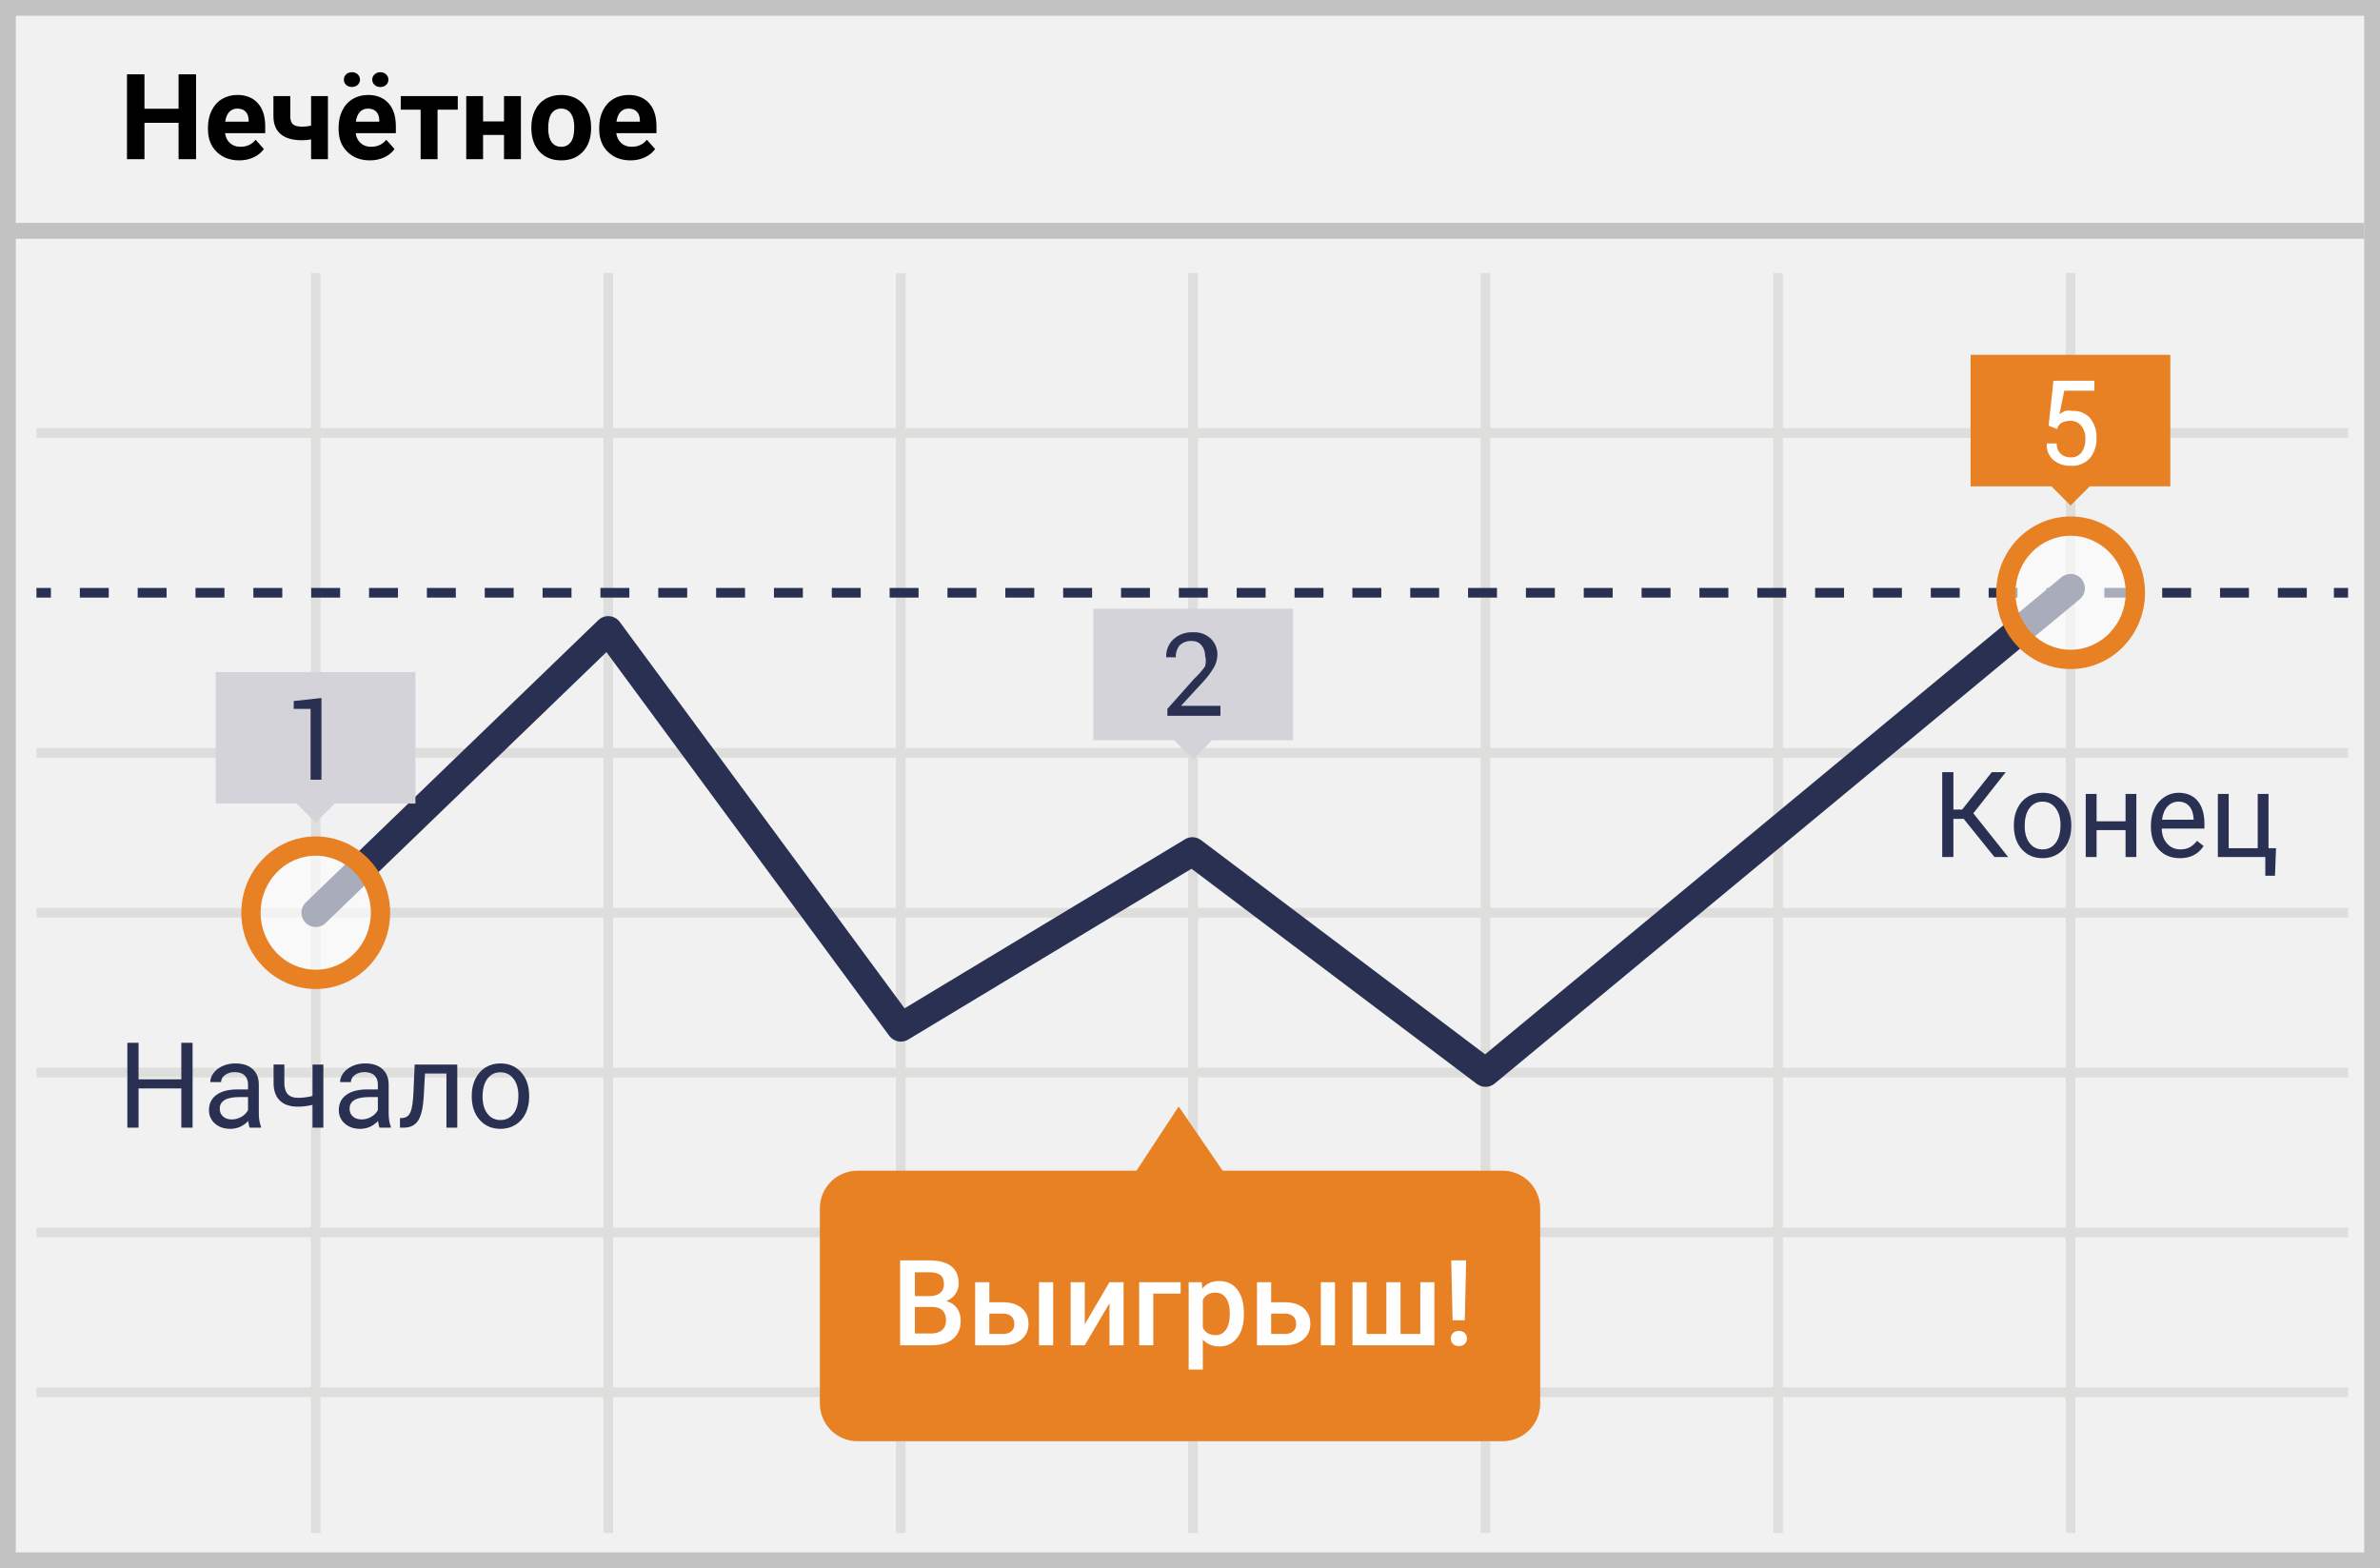 <?xml version="1.0" encoding="UTF-8"?>
<svg width="299px" height="197px" viewBox="0 0 299 197" version="1.1" xmlns="http://www.w3.org/2000/svg" xmlns:xlink="http://www.w3.org/1999/xlink">
    <!-- Generator: Sketch 53.1 (72631) - https://sketchapp.com -->
    <title>odd</title>
    <desc>Created with Sketch.</desc>
    <g id="Page-1" stroke="none" stroke-width="1" fill="none" fill-rule="evenodd">
        <g id="odd" fill-rule="nonzero">
            <g id="Group">
                <polygon id="Path" fill="#F1F1F2" points="0 0 299 0 299 197 0 197"></polygon>
                <path d="M1.987,1.98 L1.987,195.02 L297.013,195.02 L297.013,1.98 L1.987,1.98 Z M299,0 L299,197 L0,197 L0,0 L299,0 Z" id="Path" fill="#C2C2C2"></path>
                <g id="Group-8" transform="translate(1, 28)">
                    <path d="M3.58,26.993 L3.58,25.782 L293.988,25.782 L293.988,26.993 L3.58,26.993 Z M3.58,67.188 L3.58,65.977 L293.988,65.977 L293.988,67.188 L3.58,67.188 Z M3.58,107.346 L3.58,106.135 L293.988,106.135 L293.988,107.346 L3.58,107.346 Z M3.58,127.425 L3.58,126.214 L293.988,126.214 L293.988,127.425 L3.58,127.425 Z M3.58,147.504 L3.58,146.293 L293.988,146.293 L293.988,147.504 L3.58,147.504 Z M38.059,6.308 L39.27,6.308 L39.27,164.59 L38.059,164.59 L38.059,6.308 Z M74.81,6.308 L76.021,6.308 L76.021,164.59 L74.81,164.59 L74.81,6.308 Z M111.56,6.308 L112.771,6.308 L112.771,164.59 L111.56,164.59 L111.56,6.308 Z M148.273,6.308 L149.484,6.308 L149.484,164.59 L148.273,164.59 L148.273,6.308 Z M185.023,6.308 L186.235,6.308 L186.235,164.59 L185.023,164.59 L185.023,6.308 Z M221.774,6.308 L222.985,6.308 L222.985,164.59 L221.774,164.59 L221.774,6.308 Z M258.524,6.308 L259.736,6.308 L259.736,164.59 L258.524,164.59 L258.524,6.308 Z M3.58,87.267 L3.58,86.056 L293.988,86.056 L293.988,87.267 L3.58,87.267 Z" id="Shape" fill="#DEDEDD"></path>
                    <polygon id="Path" fill="#293052" points="3.58 47.072 3.58 45.861 5.396 45.861 5.396 47.072"></polygon>
                    <path d="M9.03,47.072 L9.03,45.861 L12.663,45.861 L12.663,47.072 L9.03,47.072 Z M16.297,47.072 L16.297,45.861 L19.93,45.861 L19.93,47.072 L16.297,47.072 Z M23.563,47.072 L23.563,45.861 L27.197,45.861 L27.197,47.072 L23.563,47.072 Z M30.83,47.072 L30.83,45.861 L34.464,45.861 L34.464,47.072 L30.83,47.072 Z M38.097,47.072 L38.097,45.861 L41.731,45.861 L41.731,47.072 L38.097,47.072 Z M45.364,47.072 L45.364,45.861 L48.997,45.861 L48.997,47.072 L45.364,47.072 Z M52.631,47.072 L52.631,45.861 L56.264,45.861 L56.264,47.072 L52.631,47.072 Z M59.898,47.072 L59.898,45.861 L63.531,45.861 L63.531,47.072 L59.898,47.072 Z M67.164,47.072 L67.164,45.861 L70.798,45.861 L70.798,47.072 L67.164,47.072 Z M74.431,47.072 L74.431,45.861 L78.065,45.861 L78.065,47.072 L74.431,47.072 Z M81.698,47.072 L81.698,45.861 L85.332,45.861 L85.332,47.072 L81.698,47.072 Z M88.965,47.072 L88.965,45.861 L92.598,45.861 L92.598,47.072 L88.965,47.072 Z M96.232,47.072 L96.232,45.861 L99.865,45.861 L99.865,47.072 L96.232,47.072 Z M103.499,47.072 L103.499,45.861 L107.132,45.861 L107.132,47.072 L103.499,47.072 Z M110.765,47.072 L110.765,45.861 L114.399,45.861 L114.399,47.072 L110.765,47.072 Z M118.032,47.072 L118.032,45.861 L121.666,45.861 L121.666,47.072 L118.032,47.072 Z M125.299,47.072 L125.299,45.861 L128.933,45.861 L128.933,47.072 L125.299,47.072 Z M132.566,47.072 L132.566,45.861 L136.199,45.861 L136.199,47.072 L132.566,47.072 Z M139.833,47.072 L139.833,45.861 L143.466,45.861 L143.466,47.072 L139.833,47.072 Z M147.1,47.072 L147.1,45.861 L150.733,45.861 L150.733,47.072 L147.1,47.072 Z M154.366,47.072 L154.366,45.861 L158,45.861 L158,47.072 L154.366,47.072 Z M161.633,47.072 L161.633,45.861 L165.267,45.861 L165.267,47.072 L161.633,47.072 Z M168.9,47.072 L168.9,45.861 L172.534,45.861 L172.534,47.072 L168.9,47.072 Z M176.167,47.072 L176.167,45.861 L179.8,45.861 L179.8,47.072 L176.167,47.072 Z M183.434,47.072 L183.434,45.861 L187.067,45.861 L187.067,47.072 L183.434,47.072 Z M190.701,47.072 L190.701,45.861 L194.334,45.861 L194.334,47.072 L190.701,47.072 Z M197.967,47.072 L197.967,45.861 L201.601,45.861 L201.601,47.072 L197.967,47.072 Z M205.234,47.072 L205.234,45.861 L208.868,45.861 L208.868,47.072 L205.234,47.072 Z M212.501,47.072 L212.501,45.861 L216.135,45.861 L216.135,47.072 L212.501,47.072 Z M219.768,47.072 L219.768,45.861 L223.401,45.861 L223.401,47.072 L219.768,47.072 Z M227.035,47.072 L227.035,45.861 L230.668,45.861 L230.668,47.072 L227.035,47.072 Z M234.302,47.072 L234.302,45.861 L237.935,45.861 L237.935,47.072 L234.302,47.072 Z M241.568,47.072 L241.568,45.861 L245.202,45.861 L245.202,47.072 L241.568,47.072 Z M248.835,47.072 L248.835,45.861 L252.469,45.861 L252.469,47.072 L248.835,47.072 Z M256.102,47.072 L256.102,45.861 L259.736,45.861 L259.736,47.072 L256.102,47.072 Z M263.369,47.072 L263.369,45.861 L267.002,45.861 L267.002,47.072 L263.369,47.072 Z M270.636,47.072 L270.636,45.861 L274.269,45.861 L274.269,47.072 L270.636,47.072 Z M277.903,47.072 L277.903,45.861 L281.536,45.861 L281.536,47.072 L277.903,47.072 Z M285.169,47.072 L285.169,45.861 L288.803,45.861 L288.803,47.072 L285.169,47.072 Z" id="Path" fill="#293052"></path>
                    <polygon id="Path" fill="#293052" points="292.209 47.072 292.209 45.861 293.988 45.861 293.988 47.072"></polygon>
                    <polygon id="Path" fill="#C2C2C2" points="0 2 0 0 296 0 296 2"></polygon>
                    <path d="M75.186,53.921 L39.913,87.955 C39.199,88.645 38.06,88.625 37.371,87.91 C36.682,87.196 36.702,86.057 37.417,85.368 L74.167,49.908 C74.949,49.153 76.217,49.26 76.862,50.135 L112.641,98.672 L147.875,77.432 C148.503,77.053 149.299,77.094 149.885,77.536 L185.577,104.45 L257.984,44.513 C258.748,43.88 259.882,43.987 260.515,44.752 C261.148,45.516 261.041,46.65 260.276,47.283 L186.775,108.125 C186.134,108.656 185.212,108.677 184.547,108.176 L148.69,81.138 L113.094,102.598 C112.299,103.077 111.27,102.872 110.719,102.125 L75.186,53.921 Z" id="Path" fill="#293052"></path>
                    <path d="M187.65,119.069 L152.603,119.069 L147.077,111 L141.778,119.069 L106.731,119.069 C104.118,119.069 102,121.19 102,123.805 L102,148.316 C102,150.932 104.118,153.052 106.731,153.052 L187.65,153.052 C188.925,153.083 190.157,152.597 191.069,151.706 C191.981,150.814 192.495,149.592 192.495,148.316 L192.495,123.843 C192.505,122.56 191.996,121.329 191.083,120.429 C190.17,119.529 188.931,119.039 187.65,119.069 Z" id="Path" fill="#E88024"></path>
                    <g id="Group" opacity="0.6" transform="translate(250.797, 37.404)" fill="#FFFFFF">
                        <ellipse id="Oval" cx="8.333" cy="9.062" rx="8.137" ry="8.373"></ellipse>
                    </g>
                    <path d="M259.13,56.05 C253.959,56.05 249.782,51.751 249.782,46.466 C249.782,41.181 253.959,36.883 259.13,36.883 C264.301,36.883 268.478,41.181 268.478,46.466 C268.478,51.751 264.301,56.05 259.13,56.05 Z M259.13,53.628 C262.947,53.628 266.056,50.429 266.056,46.466 C266.056,42.503 262.947,39.305 259.13,39.305 C255.313,39.305 252.204,42.503 252.204,46.466 C252.204,50.429 255.313,53.628 259.13,53.628 Z" id="Oval" fill="#E88024"></path>
                    <g id="Group" opacity="0.6" transform="translate(30.278, 78.077)" fill="#FFFFFF">
                        <ellipse id="Oval" cx="8.386" cy="8.585" rx="8.137" ry="8.373"></ellipse>
                    </g>
                    <path d="M38.665,96.245 C33.494,96.245 29.316,91.947 29.316,86.662 C29.316,81.376 33.494,77.078 38.665,77.078 C43.836,77.078 48.013,81.376 48.013,86.662 C48.013,91.947 43.836,96.245 38.665,96.245 Z M38.665,93.823 C42.482,93.823 45.591,90.624 45.591,86.662 C45.591,82.699 42.482,79.5 38.665,79.5 C34.847,79.5 31.739,82.699 31.739,86.662 C31.739,90.624 34.847,93.823 38.665,93.823 Z" id="Oval" fill="#E88024"></path>
                    <polygon id="Path" fill="#E88024" points="246.564 16.575 271.658 16.575 271.658 33.093 246.564 33.093"></polygon>
                    <polygon id="Path" fill="#E88024" transform="translate(259.127, 33.121) rotate(-45) translate(-259.127, -33.121) " points="257.443 31.437 260.813 31.435 260.812 34.805 257.441 34.807"></polygon>
                    <path d="M256.367,25.478 L256.973,19.833 L262.12,19.833 L262.12,21.083 L258.335,21.083 L257.73,24.038 C257.95,23.869 258.192,23.729 258.449,23.622 C258.749,23.57 259.056,23.57 259.357,23.622 C260.201,23.567 261.024,23.902 261.59,24.531 C262.153,25.253 262.435,26.155 262.385,27.069 C262.415,27.976 262.12,28.863 261.552,29.57 C260.928,30.234 260.039,30.582 259.13,30.517 C258.348,30.541 257.584,30.286 256.973,29.797 C256.377,29.277 256.067,28.501 256.14,27.713 L257.389,27.713 C257.364,28.193 257.543,28.661 257.881,29.001 C258.221,29.312 258.67,29.476 259.13,29.456 C259.655,29.486 260.163,29.26 260.493,28.85 C260.844,28.354 261.018,27.753 260.985,27.145 C261.013,26.561 260.839,25.986 260.493,25.516 C260.171,25.091 259.662,24.851 259.13,24.872 C258.722,24.849 258.316,24.941 257.957,25.137 C257.7,25.322 257.513,25.59 257.427,25.895 L256.367,25.478 Z" id="Path" fill="#FFFFFF"></path>
                    <polygon id="Path" fill="#D5D3DA" points="136.351 48.474 161.444 48.474 161.444 64.992 136.351 64.992"></polygon>
                    <polygon id="Path" fill="#D5D3DA" transform="translate(148.887, 64.999) rotate(-45) translate(-148.887, -64.999) " points="147.202 63.315 150.572 63.314 150.571 66.684 147.201 66.685"></polygon>
                    <path d="M152.323,61.923 L145.661,61.923 L145.661,61.052 L149.03,57.263 C149.54,56.797 149.996,56.276 150.392,55.71 C150.519,55.264 150.519,54.792 150.392,54.346 C150.403,53.876 150.241,53.418 149.938,53.058 C149.649,52.711 149.217,52.515 148.765,52.528 C148.196,52.48 147.634,52.672 147.213,53.058 C146.862,53.482 146.686,54.024 146.721,54.573 L145.51,54.573 C145.467,53.738 145.784,52.924 146.381,52.338 C147.07,51.707 147.983,51.379 148.916,51.429 C149.726,51.386 150.518,51.673 151.112,52.225 C151.661,52.761 151.963,53.502 151.944,54.27 C151.932,54.86 151.762,55.436 151.452,55.937 C151.051,56.592 150.582,57.201 150.052,57.756 L147.365,60.673 L152.323,60.673 L152.323,61.923 Z" id="Path" fill="#293052"></path>
                    <polygon id="Path" fill="#D5D3DA" points="26.099 56.43 51.193 56.43 51.193 72.948 26.099 72.948"></polygon>
                    <polygon id="Path" fill="#D5D3DA" transform="translate(38.661, 72.966) rotate(-45) translate(-38.661, -72.966) " points="36.977 71.282 40.347 71.28 40.346 74.65 36.976 74.652"></polygon>
                    <polygon id="Path" fill="#293052" points="39.422 69.955 38.021 69.955 38.021 61.052 35.902 61.052 35.902 60.067 39.384 59.688 39.384 69.955"></polygon>
                </g>
            </g>
            <path d="M24.631,20 L22.434,20 L22.434,15.43 L18.149,15.43 L18.149,20 L15.952,20 L15.952,9.336 L18.149,9.336 L18.149,13.657 L22.434,13.657 L22.434,9.336 L24.631,9.336 L24.631,20 Z M30.059,20.146 C28.896,20.146 27.95,19.79 27.22,19.077 C26.49,18.364 26.125,17.415 26.125,16.228 L26.125,16.023 C26.125,15.227 26.279,14.515 26.587,13.888 C26.895,13.26 27.33,12.777 27.894,12.438 C28.458,12.098 29.102,11.929 29.824,11.929 C30.908,11.929 31.761,12.271 32.384,12.954 C33.007,13.638 33.318,14.607 33.318,15.862 L33.318,16.726 L28.271,16.726 C28.34,17.244 28.546,17.659 28.89,17.971 C29.235,18.284 29.67,18.44 30.198,18.44 C31.013,18.44 31.65,18.145 32.109,17.554 L33.149,18.718 C32.832,19.167 32.402,19.518 31.86,19.769 C31.318,20.021 30.718,20.146 30.059,20.146 Z M29.817,13.643 C29.397,13.643 29.056,13.784 28.795,14.067 C28.534,14.351 28.367,14.756 28.293,15.283 L31.238,15.283 L31.238,15.115 C31.228,14.646 31.101,14.283 30.857,14.027 C30.613,13.771 30.266,13.643 29.817,13.643 Z M41.199,20 L39.082,20 L39.082,17.51 C38.687,17.583 38.318,17.62 37.976,17.62 C36.78,17.62 35.879,17.366 35.273,16.858 C34.668,16.35 34.36,15.608 34.351,14.631 L34.351,12.075 L36.467,12.075 L36.467,14.631 C36.472,15.09 36.584,15.419 36.804,15.616 C37.024,15.814 37.415,15.913 37.976,15.913 C38.328,15.913 38.696,15.872 39.082,15.789 L39.082,12.075 L41.199,12.075 L41.199,20 Z M46.472,20.146 C45.31,20.146 44.364,19.79 43.634,19.077 C42.904,18.364 42.539,17.415 42.539,16.228 L42.539,16.023 C42.539,15.227 42.693,14.515 43,13.888 C43.308,13.26 43.744,12.777 44.308,12.438 C44.872,12.098 45.515,11.929 46.238,11.929 C47.322,11.929 48.175,12.271 48.798,12.954 C49.42,13.638 49.731,14.607 49.731,15.862 L49.731,16.726 L44.685,16.726 C44.753,17.244 44.96,17.659 45.304,17.971 C45.648,18.284 46.084,18.44 46.611,18.44 C47.427,18.44 48.064,18.145 48.523,17.554 L49.563,18.718 C49.246,19.167 48.816,19.518 48.274,19.769 C47.732,20.021 47.131,20.146 46.472,20.146 Z M46.23,13.643 C45.811,13.643 45.47,13.784 45.209,14.067 C44.948,14.351 44.78,14.756 44.707,15.283 L47.651,15.283 L47.651,15.115 C47.642,14.646 47.515,14.283 47.271,14.027 C47.026,13.771 46.68,13.643 46.23,13.643 Z M45.227,10.002 C45.227,10.261 45.132,10.48 44.941,10.658 C44.751,10.836 44.507,10.925 44.209,10.925 C43.906,10.925 43.662,10.835 43.477,10.654 C43.291,10.474 43.198,10.256 43.198,10.002 C43.198,9.749 43.291,9.53 43.477,9.347 C43.662,9.164 43.906,9.072 44.209,9.072 C44.512,9.072 44.757,9.164 44.945,9.347 C45.133,9.53 45.227,9.749 45.227,10.002 Z M46.765,10.002 C46.765,9.739 46.864,9.518 47.062,9.34 C47.26,9.161 47.5,9.072 47.783,9.072 C48.071,9.072 48.312,9.163 48.505,9.343 C48.698,9.524 48.794,9.744 48.794,10.002 C48.794,10.256 48.701,10.475 48.516,10.658 C48.33,10.841 48.086,10.933 47.783,10.933 C47.48,10.933 47.235,10.841 47.047,10.658 C46.859,10.475 46.765,10.256 46.765,10.002 Z M57.51,13.774 L54.968,13.774 L54.968,20 L52.844,20 L52.844,13.774 L50.347,13.774 L50.347,12.075 L57.51,12.075 L57.51,13.774 Z M65.442,20 L63.318,20 L63.318,16.953 L60.688,16.953 L60.688,20 L58.572,20 L58.572,12.075 L60.688,12.075 L60.688,15.254 L63.318,15.254 L63.318,12.075 L65.442,12.075 L65.442,20 Z M66.753,15.964 C66.753,15.178 66.904,14.478 67.207,13.862 C67.51,13.247 67.946,12.771 68.514,12.434 C69.083,12.097 69.744,11.929 70.496,11.929 C71.565,11.929 72.438,12.256 73.114,12.91 C73.79,13.564 74.167,14.453 74.246,15.576 L74.26,16.118 C74.26,17.334 73.921,18.309 73.242,19.044 C72.563,19.779 71.653,20.146 70.51,20.146 C69.368,20.146 68.456,19.78 67.775,19.048 C67.094,18.315 66.753,17.319 66.753,16.06 L66.753,15.964 Z M68.87,16.118 C68.87,16.87 69.011,17.445 69.294,17.843 C69.578,18.241 69.983,18.44 70.51,18.44 C71.023,18.44 71.423,18.243 71.711,17.85 C72,17.457 72.144,16.829 72.144,15.964 C72.144,15.227 72,14.656 71.711,14.25 C71.423,13.845 71.018,13.643 70.496,13.643 C69.978,13.643 69.578,13.844 69.294,14.247 C69.011,14.65 68.87,15.273 68.87,16.118 Z M79.211,20.146 C78.049,20.146 77.103,19.79 76.373,19.077 C75.643,18.364 75.278,17.415 75.278,16.228 L75.278,16.023 C75.278,15.227 75.432,14.515 75.74,13.888 C76.047,13.26 76.483,12.777 77.047,12.438 C77.611,12.098 78.254,11.929 78.977,11.929 C80.061,11.929 80.914,12.271 81.537,12.954 C82.159,13.638 82.471,14.607 82.471,15.862 L82.471,16.726 L77.424,16.726 C77.493,17.244 77.699,17.659 78.043,17.971 C78.387,18.284 78.823,18.44 79.351,18.44 C80.166,18.44 80.803,18.145 81.262,17.554 L82.302,18.718 C81.985,19.167 81.555,19.518 81.013,19.769 C80.471,20.021 79.871,20.146 79.211,20.146 Z M78.97,13.643 C78.55,13.643 78.209,13.784 77.948,14.067 C77.687,14.351 77.52,14.756 77.446,15.283 L80.391,15.283 L80.391,15.115 C80.381,14.646 80.254,14.283 80.01,14.027 C79.766,13.771 79.419,13.643 78.97,13.643 Z" id="Нечётное" fill="#000000"></path>
            <path d="M24.196,141.664 L22.782,141.664 L22.782,136.735 L17.406,136.735 L17.406,141.664 L16,141.664 L16,131 L17.406,131 L17.406,135.585 L22.782,135.585 L22.782,131 L24.196,131 L24.196,141.664 Z M31.374,141.664 C31.295,141.508 31.232,141.229 31.183,140.829 C30.553,141.483 29.801,141.811 28.927,141.811 C28.146,141.811 27.505,141.59 27.005,141.148 C26.504,140.706 26.254,140.146 26.254,139.467 C26.254,138.642 26.568,138.001 27.195,137.544 C27.823,137.088 28.705,136.859 29.843,136.859 L31.161,136.859 L31.161,136.237 C31.161,135.763 31.02,135.386 30.736,135.105 C30.453,134.824 30.036,134.684 29.484,134.684 C29,134.684 28.595,134.806 28.268,135.05 C27.941,135.294 27.777,135.59 27.777,135.937 L26.415,135.937 C26.415,135.541 26.555,135.159 26.836,134.79 C27.117,134.422 27.498,134.13 27.979,133.915 C28.46,133.7 28.988,133.593 29.564,133.593 C30.478,133.593 31.193,133.821 31.71,134.278 C32.228,134.734 32.497,135.363 32.516,136.164 L32.516,139.811 C32.516,140.539 32.609,141.117 32.794,141.547 L32.794,141.664 L31.374,141.664 Z M29.125,140.631 C29.55,140.631 29.953,140.521 30.333,140.302 C30.714,140.082 30.99,139.796 31.161,139.445 L31.161,137.819 L30.099,137.819 C28.439,137.819 27.609,138.305 27.609,139.276 C27.609,139.701 27.75,140.033 28.034,140.272 C28.317,140.512 28.681,140.631 29.125,140.631 Z M40.624,141.664 L39.262,141.664 L39.262,138.793 C38.666,138.949 38.056,139.027 37.431,139.027 C36.439,139.027 35.684,138.773 35.164,138.266 C34.644,137.758 34.379,137.035 34.369,136.098 L34.369,133.732 L35.724,133.732 L35.724,136.142 C35.749,137.323 36.317,137.914 37.431,137.914 C38.056,137.914 38.666,137.836 39.262,137.68 L39.262,133.739 L40.624,133.739 L40.624,141.664 Z M47.685,141.664 C47.606,141.508 47.543,141.229 47.494,140.829 C46.864,141.483 46.112,141.811 45.238,141.811 C44.457,141.811 43.816,141.59 43.316,141.148 C42.815,140.706 42.565,140.146 42.565,139.467 C42.565,138.642 42.879,138.001 43.506,137.544 C44.134,137.088 45.016,136.859 46.154,136.859 L47.472,136.859 L47.472,136.237 C47.472,135.763 47.331,135.386 47.047,135.105 C46.764,134.824 46.347,134.684 45.795,134.684 C45.312,134.684 44.906,134.806 44.579,135.05 C44.252,135.294 44.088,135.59 44.088,135.937 L42.726,135.937 C42.726,135.541 42.866,135.159 43.147,134.79 C43.428,134.422 43.809,134.13 44.29,133.915 C44.771,133.7 45.299,133.593 45.875,133.593 C46.789,133.593 47.504,133.821 48.021,134.278 C48.539,134.734 48.808,135.363 48.827,136.164 L48.827,139.811 C48.827,140.539 48.92,141.117 49.105,141.547 L49.105,141.664 L47.685,141.664 Z M45.436,140.631 C45.861,140.631 46.264,140.521 46.645,140.302 C47.025,140.082 47.301,139.796 47.472,139.445 L47.472,137.819 L46.41,137.819 C44.75,137.819 43.92,138.305 43.92,139.276 C43.92,139.701 44.062,140.033 44.345,140.272 C44.628,140.512 44.992,140.631 45.436,140.631 Z M57.448,133.739 L57.448,141.664 L56.085,141.664 L56.085,134.86 L53.39,134.86 L53.229,137.826 C53.141,139.188 52.913,140.163 52.544,140.749 C52.176,141.334 51.591,141.64 50.79,141.664 L50.248,141.664 L50.248,140.47 L50.636,140.441 C51.076,140.392 51.391,140.138 51.581,139.679 C51.771,139.22 51.894,138.371 51.947,137.13 L52.094,133.739 L57.448,133.739 Z M59.264,137.628 C59.264,136.852 59.417,136.154 59.722,135.534 C60.027,134.914 60.452,134.435 60.996,134.098 C61.541,133.761 62.162,133.593 62.86,133.593 C63.939,133.593 64.812,133.966 65.479,134.713 C66.145,135.46 66.479,136.454 66.479,137.694 L66.479,137.79 C66.479,138.561 66.331,139.253 66.035,139.866 C65.74,140.479 65.318,140.956 64.768,141.298 C64.219,141.64 63.588,141.811 62.875,141.811 C61.801,141.811 60.93,141.437 60.264,140.69 C59.597,139.943 59.264,138.954 59.264,137.724 L59.264,137.628 Z M60.626,137.79 C60.626,138.668 60.83,139.374 61.238,139.906 C61.646,140.438 62.191,140.705 62.875,140.705 C63.563,140.705 64.11,140.435 64.516,139.895 C64.921,139.356 65.124,138.6 65.124,137.628 C65.124,136.759 64.917,136.055 64.505,135.515 C64.092,134.976 63.544,134.706 62.86,134.706 C62.191,134.706 61.652,134.972 61.242,135.504 C60.832,136.037 60.626,136.798 60.626,137.79 Z" id="Начало" fill="#2A3052"></path>
            <path d="M246.703,102.874 L245.406,102.874 L245.406,107.664 L244,107.664 L244,97 L245.406,97 L245.406,101.702 L246.505,101.702 L250.233,97 L251.983,97 L247.911,102.171 L252.284,107.664 L250.562,107.664 L246.703,102.874 Z M253.001,103.628 C253.001,102.852 253.154,102.154 253.459,101.534 C253.764,100.914 254.189,100.435 254.734,100.098 C255.278,99.761 255.899,99.593 256.598,99.593 C257.677,99.593 258.55,99.966 259.216,100.713 C259.883,101.46 260.216,102.454 260.216,103.694 L260.216,103.79 C260.216,104.561 260.068,105.253 259.773,105.866 C259.477,106.479 259.055,106.956 258.506,107.298 C257.956,107.64 257.325,107.811 256.612,107.811 C255.538,107.811 254.668,107.437 254.001,106.69 C253.335,105.943 253.001,104.954 253.001,103.724 L253.001,103.628 Z M254.364,103.79 C254.364,104.668 254.568,105.374 254.975,105.906 C255.383,106.438 255.929,106.705 256.612,106.705 C257.301,106.705 257.848,106.435 258.253,105.895 C258.658,105.356 258.861,104.6 258.861,103.628 C258.861,102.759 258.655,102.055 258.242,101.515 C257.829,100.976 257.281,100.706 256.598,100.706 C255.929,100.706 255.389,100.972 254.979,101.504 C254.569,102.037 254.364,102.798 254.364,103.79 Z M268.39,107.664 L267.035,107.664 L267.035,104.28 L263.395,104.28 L263.395,107.664 L262.032,107.664 L262.032,99.739 L263.395,99.739 L263.395,103.174 L267.035,103.174 L267.035,99.739 L268.39,99.739 L268.39,107.664 Z M273.854,107.811 C272.779,107.811 271.905,107.458 271.231,106.752 C270.558,106.047 270.221,105.103 270.221,103.921 L270.221,103.672 C270.221,102.886 270.371,102.184 270.671,101.567 C270.971,100.949 271.391,100.466 271.931,100.116 C272.47,99.767 273.055,99.593 273.685,99.593 C274.715,99.593 275.516,99.932 276.087,100.611 C276.659,101.29 276.944,102.261 276.944,103.526 L276.944,104.09 L271.576,104.09 C271.595,104.871 271.823,105.502 272.26,105.983 C272.698,106.464 273.253,106.705 273.927,106.705 C274.405,106.705 274.811,106.607 275.143,106.412 C275.475,106.216 275.765,105.958 276.014,105.635 L276.842,106.28 C276.178,107.3 275.182,107.811 273.854,107.811 Z M273.685,100.706 C273.138,100.706 272.679,100.905 272.308,101.303 C271.937,101.701 271.708,102.259 271.62,102.977 L275.589,102.977 L275.589,102.874 C275.55,102.186 275.365,101.652 275.033,101.274 C274.701,100.895 274.251,100.706 273.685,100.706 Z M278.629,99.739 L279.991,99.739 L279.991,106.558 L283.639,106.558 L283.639,99.739 L284.994,99.739 L284.994,106.558 L285.938,106.558 L285.807,110.015 L284.591,110.015 L284.591,107.664 L278.629,107.664 L278.629,99.739 Z" id="Конец" fill="#2A3052"></path>
            <path d="M113.084,169 L113.084,158.336 L116.739,158.336 C117.945,158.336 118.863,158.578 119.493,159.061 C120.123,159.544 120.438,160.265 120.438,161.222 C120.438,161.71 120.306,162.149 120.042,162.54 C119.778,162.931 119.393,163.233 118.885,163.448 C119.461,163.604 119.906,163.899 120.221,164.331 C120.536,164.763 120.694,165.282 120.694,165.887 C120.694,166.888 120.373,167.657 119.731,168.194 C119.089,168.731 118.169,169 116.973,169 L113.084,169 Z M114.937,164.188 L114.937,167.521 L116.995,167.521 C117.576,167.521 118.03,167.376 118.357,167.088 C118.685,166.8 118.848,166.4 118.848,165.887 C118.848,164.779 118.282,164.212 117.149,164.188 L114.937,164.188 Z M114.937,162.826 L116.753,162.826 C117.33,162.826 117.78,162.695 118.105,162.434 C118.429,162.173 118.592,161.803 118.592,161.324 C118.592,160.797 118.442,160.416 118.141,160.182 C117.841,159.947 117.374,159.83 116.739,159.83 L114.937,159.83 L114.937,162.826 Z M124.29,163.595 L126.033,163.595 C126.683,163.595 127.249,163.707 127.732,163.932 C128.216,164.156 128.583,164.471 128.835,164.876 C129.086,165.282 129.212,165.753 129.212,166.29 C129.212,167.105 128.924,167.76 128.348,168.253 C127.771,168.746 127.005,168.995 126.048,169 L122.51,169 L122.51,161.075 L124.29,161.075 L124.29,163.595 Z M132.31,169 L130.53,169 L130.53,161.075 L132.31,161.075 L132.31,169 Z M124.29,165.023 L124.29,167.579 L126.026,167.579 C126.46,167.579 126.803,167.47 127.055,167.253 C127.306,167.036 127.432,166.727 127.432,166.327 C127.432,165.926 127.309,165.61 127.062,165.378 C126.816,165.146 126.482,165.028 126.062,165.023 L124.29,165.023 Z M139.385,161.075 L141.158,161.075 L141.158,169 L139.385,169 L139.385,163.712 L136.28,169 L134.507,169 L134.507,161.075 L136.28,161.075 L136.28,166.363 L139.385,161.075 Z M148.328,162.511 L144.886,162.511 L144.886,169 L143.113,169 L143.113,161.075 L148.328,161.075 L148.328,162.511 Z M156.275,165.118 C156.275,166.344 155.997,167.322 155.44,168.052 C154.883,168.781 154.136,169.146 153.199,169.146 C152.33,169.146 151.634,168.861 151.111,168.29 L151.111,172.047 L149.332,172.047 L149.332,161.075 L150.972,161.075 L151.045,161.881 C151.568,161.246 152.278,160.929 153.177,160.929 C154.144,160.929 154.902,161.289 155.451,162.009 C156,162.729 156.275,163.729 156.275,165.008 L156.275,165.118 Z M154.502,164.964 C154.502,164.173 154.345,163.546 154.03,163.082 C153.715,162.618 153.265,162.386 152.679,162.386 C151.951,162.386 151.429,162.687 151.111,163.287 L151.111,166.803 C151.434,167.418 151.961,167.726 152.693,167.726 C153.26,167.726 153.703,167.497 154.023,167.041 C154.343,166.584 154.502,165.892 154.502,164.964 Z M159.695,163.595 L161.438,163.595 C162.088,163.595 162.654,163.707 163.138,163.932 C163.621,164.156 163.989,164.471 164.24,164.876 C164.491,165.282 164.617,165.753 164.617,166.29 C164.617,167.105 164.329,167.76 163.753,168.253 C163.177,168.746 162.41,168.995 161.453,169 L157.916,169 L157.916,161.075 L159.695,161.075 L159.695,163.595 Z M167.715,169 L165.936,169 L165.936,161.075 L167.715,161.075 L167.715,169 Z M159.695,165.023 L159.695,167.579 L161.431,167.579 C161.866,167.579 162.209,167.47 162.46,167.253 C162.712,167.036 162.837,166.727 162.837,166.327 C162.837,165.926 162.714,165.61 162.468,165.378 C162.221,165.146 161.888,165.028 161.468,165.023 L159.695,165.023 Z M171.692,161.075 L171.692,167.579 L174.168,167.579 L174.168,161.075 L175.948,161.075 L175.948,167.579 L178.431,167.579 L178.431,161.075 L180.203,161.075 L180.203,169 L169.913,169 L169.913,161.075 L171.692,161.075 Z M184.019,165.858 L182.488,165.858 L182.32,158.336 L184.195,158.336 L184.019,165.858 Z M182.269,168.158 C182.269,167.879 182.359,167.649 182.54,167.466 C182.72,167.282 182.967,167.191 183.279,167.191 C183.592,167.191 183.838,167.282 184.019,167.466 C184.2,167.649 184.29,167.879 184.29,168.158 C184.29,168.426 184.202,168.651 184.026,168.832 C183.851,169.012 183.602,169.103 183.279,169.103 C182.957,169.103 182.708,169.012 182.532,168.832 C182.356,168.651 182.269,168.426 182.269,168.158 Z" id="Выигрыш!" fill="#FFFFFF"></path>
        </g>
    </g>
</svg>
